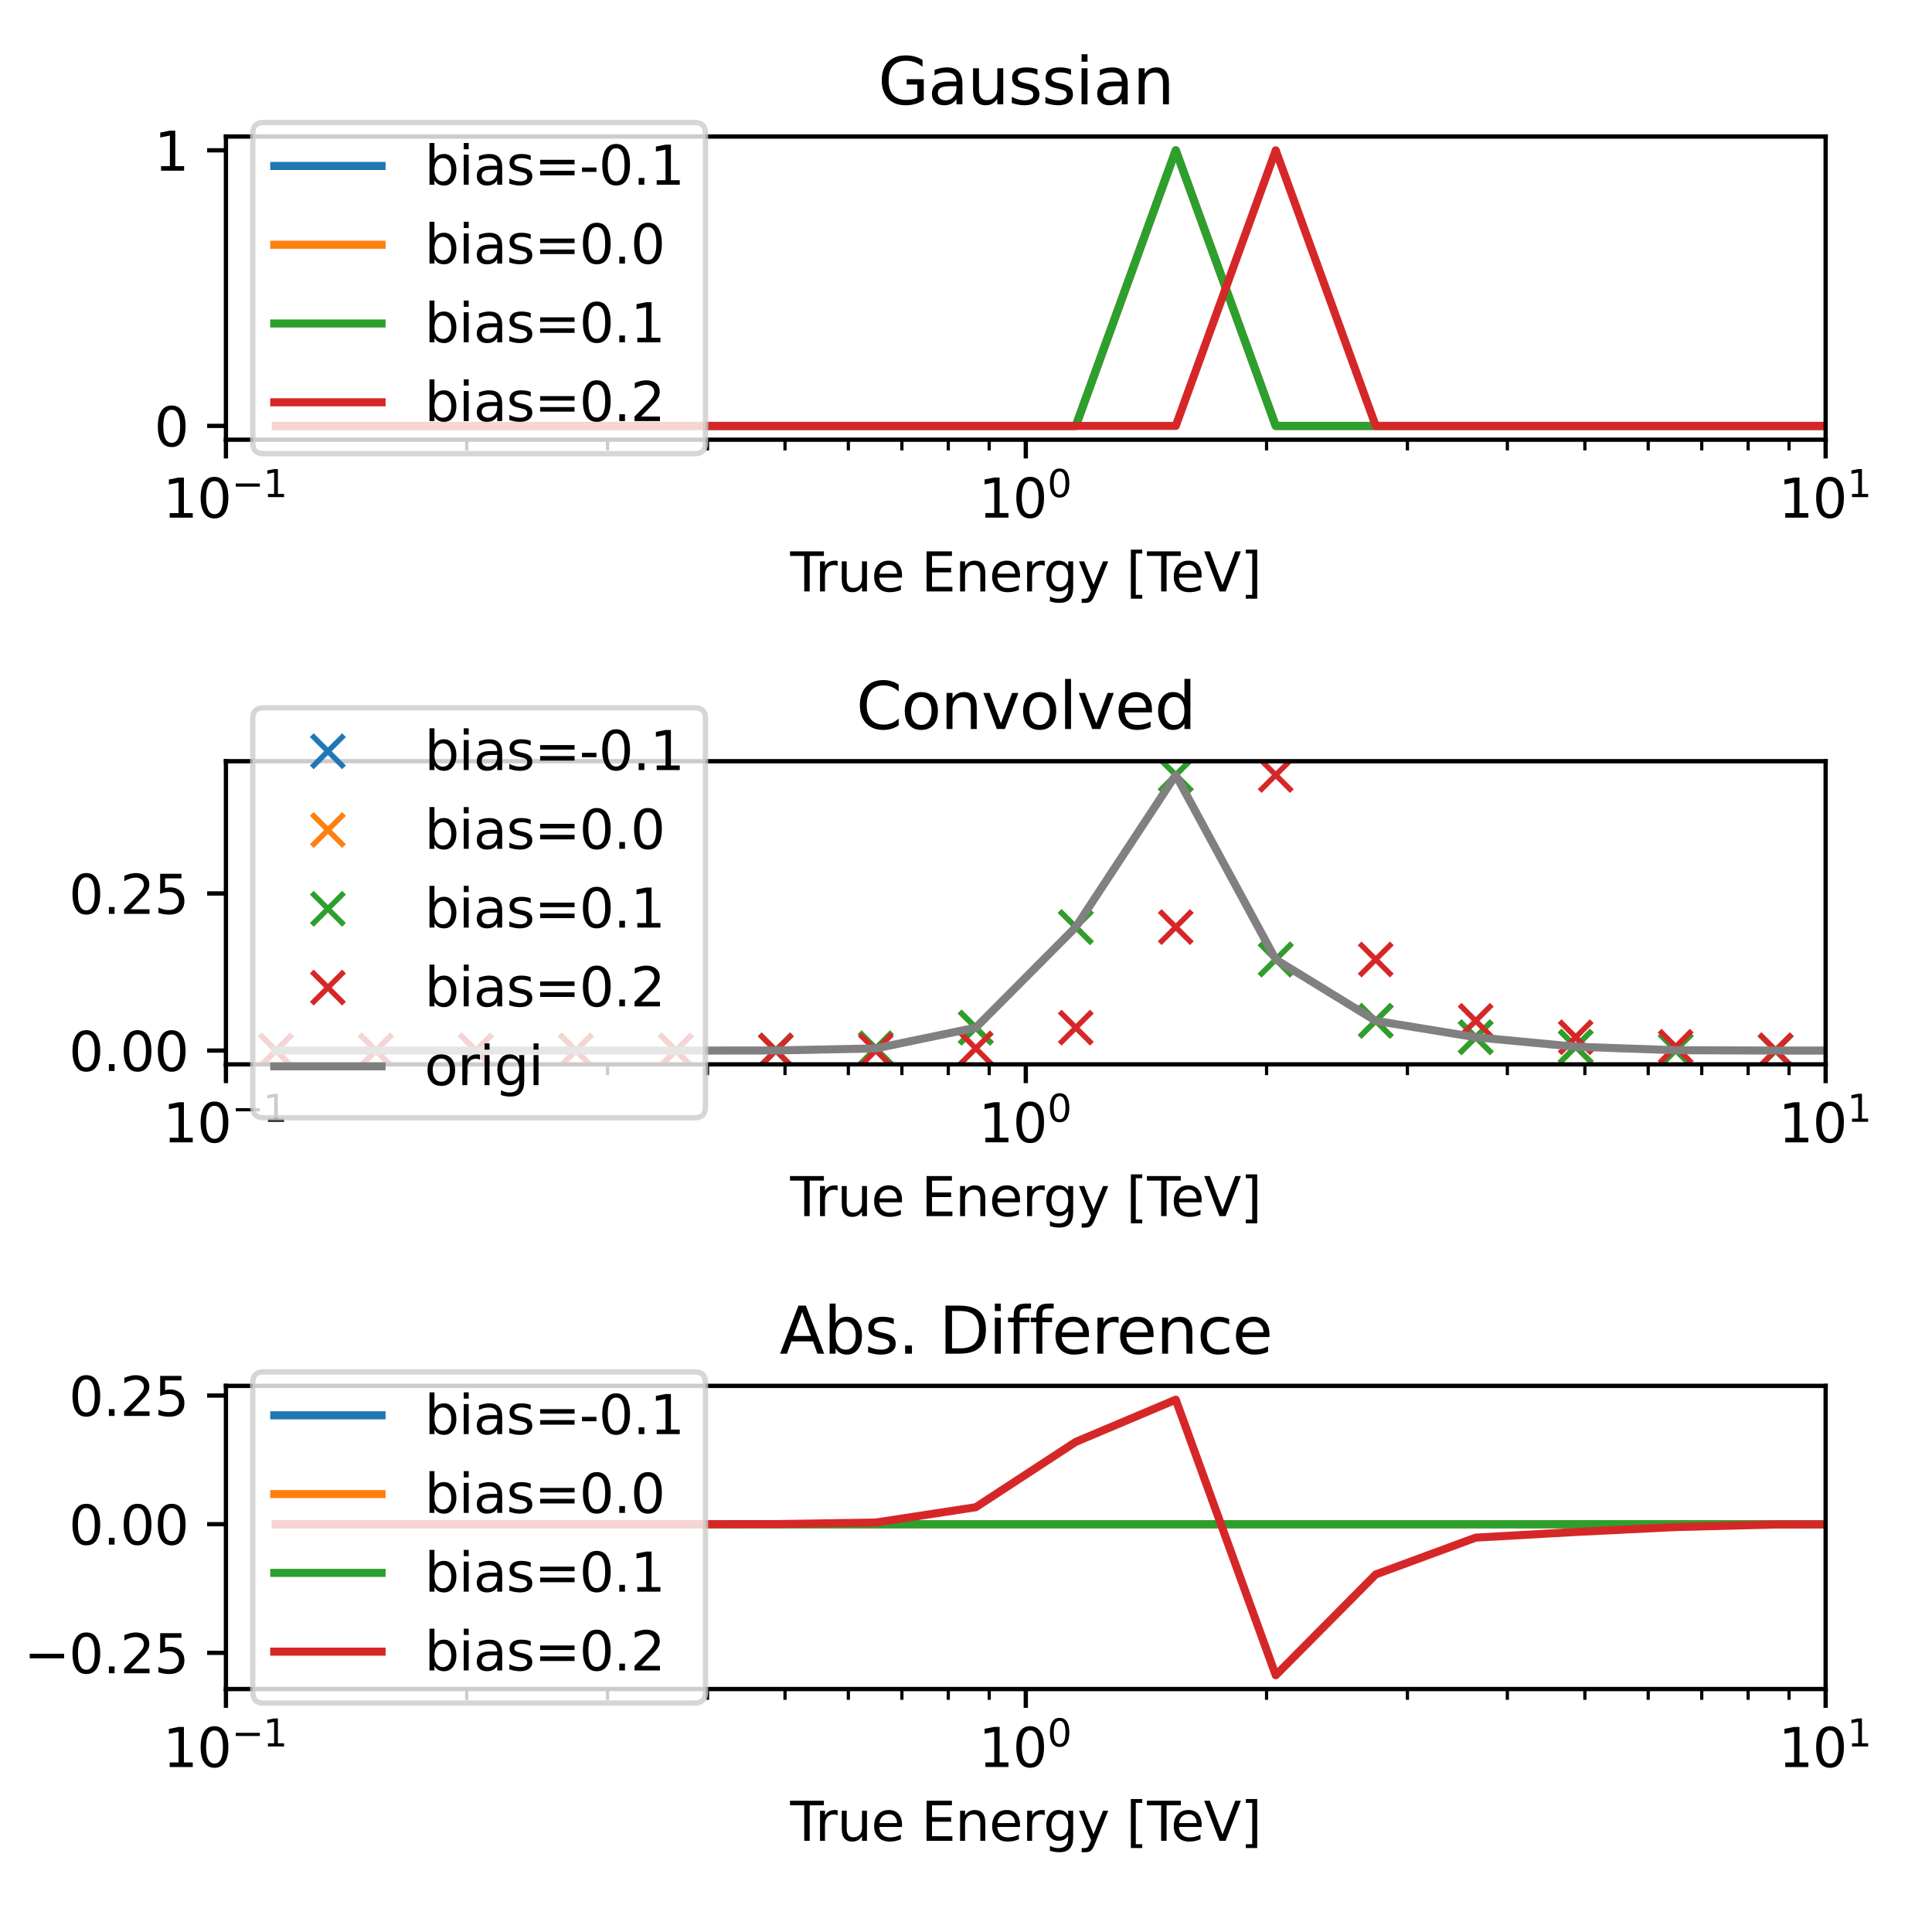 <?xml version="1.0" encoding="utf-8" standalone="no"?>
<!DOCTYPE svg PUBLIC "-//W3C//DTD SVG 1.1//EN"
  "http://www.w3.org/Graphics/SVG/1.1/DTD/svg11.dtd">
<svg xmlns:xlink="http://www.w3.org/1999/xlink" width="360pt" height="360pt" viewBox="0 0 360 360" xmlns="http://www.w3.org/2000/svg" version="1.1">
 <defs>
  <style type="text/css">*{stroke-linejoin: round; stroke-linecap: butt}</style>
 </defs>
 <g id="figure_1">
  <g id="patch_1">
   <path d="M 0 360 
L 360 360 
L 360 0 
L 0 0 
z
" style="fill: #ffffff"/>
  </g>
  <g id="axes_1">
   <g id="patch_2">
    <path d="M 42.1 81.928 
L 340.183 81.928 
L 340.183 25.44 
L 42.1 25.44 
z
" style="fill: #ffffff"/>
   </g>
   <g id="matplotlib.axis_1">
    <g id="xtick_1">
     <g id="line2d_1">
      <defs>
       <path id="m6b74e77efd" d="M 0 0 
L 0 3.5 
" style="stroke: #000000; stroke-width: 0.8"/>
      </defs>
      <g>
       <use xlink:href="#m6b74e77efd" x="42.1" y="81.928" style="stroke: #000000; stroke-width: 0.8"/>
      </g>
     </g>
     <g id="text_1">
      <!-- $\mathdefault{10^{-1}}$ -->
      <g transform="translate(30.35 96.526) scale(0.1 -0.1)">
       <defs>
        <path id="DejaVuSans-31" d="M 794 531 
L 1825 531 
L 1825 4091 
L 703 3866 
L 703 4441 
L 1819 4666 
L 2450 4666 
L 2450 531 
L 3481 531 
L 3481 0 
L 794 0 
L 794 531 
z
" transform="scale(0.016)"/>
        <path id="DejaVuSans-30" d="M 2034 4250 
Q 1547 4250 1301 3770 
Q 1056 3291 1056 2328 
Q 1056 1369 1301 889 
Q 1547 409 2034 409 
Q 2525 409 2770 889 
Q 3016 1369 3016 2328 
Q 3016 3291 2770 3770 
Q 2525 4250 2034 4250 
z
M 2034 4750 
Q 2819 4750 3233 4129 
Q 3647 3509 3647 2328 
Q 3647 1150 3233 529 
Q 2819 -91 2034 -91 
Q 1250 -91 836 529 
Q 422 1150 422 2328 
Q 422 3509 836 4129 
Q 1250 4750 2034 4750 
z
" transform="scale(0.016)"/>
        <path id="DejaVuSans-2212" d="M 678 2272 
L 4684 2272 
L 4684 1741 
L 678 1741 
L 678 2272 
z
" transform="scale(0.016)"/>
       </defs>
       <use xlink:href="#DejaVuSans-31" transform="translate(0 0.684)"/>
       <use xlink:href="#DejaVuSans-30" transform="translate(63.623 0.684)"/>
       <use xlink:href="#DejaVuSans-2212" transform="translate(128.203 38.966) scale(0.7)"/>
       <use xlink:href="#DejaVuSans-31" transform="translate(186.855 38.966) scale(0.7)"/>
      </g>
     </g>
    </g>
    <g id="xtick_2">
     <g id="line2d_2">
      <g>
       <use xlink:href="#m6b74e77efd" x="191.142" y="81.928" style="stroke: #000000; stroke-width: 0.8"/>
      </g>
     </g>
     <g id="text_2">
      <!-- $\mathdefault{10^{0}}$ -->
      <g transform="translate(182.342 96.526) scale(0.1 -0.1)">
       <use xlink:href="#DejaVuSans-31" transform="translate(0 0.766)"/>
       <use xlink:href="#DejaVuSans-30" transform="translate(63.623 0.766)"/>
       <use xlink:href="#DejaVuSans-30" transform="translate(128.203 39.047) scale(0.7)"/>
      </g>
     </g>
    </g>
    <g id="xtick_3">
     <g id="line2d_3">
      <g>
       <use xlink:href="#m6b74e77efd" x="340.183" y="81.928" style="stroke: #000000; stroke-width: 0.8"/>
      </g>
     </g>
     <g id="text_3">
      <!-- $\mathdefault{10^{1}}$ -->
      <g transform="translate(331.383 96.526) scale(0.1 -0.1)">
       <use xlink:href="#DejaVuSans-31" transform="translate(0 0.684)"/>
       <use xlink:href="#DejaVuSans-30" transform="translate(63.623 0.684)"/>
       <use xlink:href="#DejaVuSans-31" transform="translate(128.203 38.966) scale(0.7)"/>
      </g>
     </g>
    </g>
    <g id="xtick_4">
     <g id="line2d_4">
      <defs>
       <path id="me3fae38d7d" d="M 0 0 
L 0 2 
" style="stroke: #000000; stroke-width: 0.6"/>
      </defs>
      <g>
       <use xlink:href="#me3fae38d7d" x="86.966" y="81.928" style="stroke: #000000; stroke-width: 0.6"/>
      </g>
     </g>
    </g>
    <g id="xtick_5">
     <g id="line2d_5">
      <g>
       <use xlink:href="#me3fae38d7d" x="113.211" y="81.928" style="stroke: #000000; stroke-width: 0.6"/>
      </g>
     </g>
    </g>
    <g id="xtick_6">
     <g id="line2d_6">
      <g>
       <use xlink:href="#me3fae38d7d" x="131.832" y="81.928" style="stroke: #000000; stroke-width: 0.6"/>
      </g>
     </g>
    </g>
    <g id="xtick_7">
     <g id="line2d_7">
      <g>
       <use xlink:href="#me3fae38d7d" x="146.276" y="81.928" style="stroke: #000000; stroke-width: 0.6"/>
      </g>
     </g>
    </g>
    <g id="xtick_8">
     <g id="line2d_8">
      <g>
       <use xlink:href="#me3fae38d7d" x="158.077" y="81.928" style="stroke: #000000; stroke-width: 0.6"/>
      </g>
     </g>
    </g>
    <g id="xtick_9">
     <g id="line2d_9">
      <g>
       <use xlink:href="#me3fae38d7d" x="168.055" y="81.928" style="stroke: #000000; stroke-width: 0.6"/>
      </g>
     </g>
    </g>
    <g id="xtick_10">
     <g id="line2d_10">
      <g>
       <use xlink:href="#me3fae38d7d" x="176.698" y="81.928" style="stroke: #000000; stroke-width: 0.6"/>
      </g>
     </g>
    </g>
    <g id="xtick_11">
     <g id="line2d_11">
      <g>
       <use xlink:href="#me3fae38d7d" x="184.322" y="81.928" style="stroke: #000000; stroke-width: 0.6"/>
      </g>
     </g>
    </g>
    <g id="xtick_12">
     <g id="line2d_12">
      <g>
       <use xlink:href="#me3fae38d7d" x="236.007" y="81.928" style="stroke: #000000; stroke-width: 0.6"/>
      </g>
     </g>
    </g>
    <g id="xtick_13">
     <g id="line2d_13">
      <g>
       <use xlink:href="#me3fae38d7d" x="262.252" y="81.928" style="stroke: #000000; stroke-width: 0.6"/>
      </g>
     </g>
    </g>
    <g id="xtick_14">
     <g id="line2d_14">
      <g>
       <use xlink:href="#me3fae38d7d" x="280.873" y="81.928" style="stroke: #000000; stroke-width: 0.6"/>
      </g>
     </g>
    </g>
    <g id="xtick_15">
     <g id="line2d_15">
      <g>
       <use xlink:href="#me3fae38d7d" x="295.317" y="81.928" style="stroke: #000000; stroke-width: 0.6"/>
      </g>
     </g>
    </g>
    <g id="xtick_16">
     <g id="line2d_16">
      <g>
       <use xlink:href="#me3fae38d7d" x="307.118" y="81.928" style="stroke: #000000; stroke-width: 0.6"/>
      </g>
     </g>
    </g>
    <g id="xtick_17">
     <g id="line2d_17">
      <g>
       <use xlink:href="#me3fae38d7d" x="317.096" y="81.928" style="stroke: #000000; stroke-width: 0.6"/>
      </g>
     </g>
    </g>
    <g id="xtick_18">
     <g id="line2d_18">
      <g>
       <use xlink:href="#me3fae38d7d" x="325.739" y="81.928" style="stroke: #000000; stroke-width: 0.6"/>
      </g>
     </g>
    </g>
    <g id="xtick_19">
     <g id="line2d_19">
      <g>
       <use xlink:href="#me3fae38d7d" x="333.363" y="81.928" style="stroke: #000000; stroke-width: 0.6"/>
      </g>
     </g>
    </g>
    <g id="text_4">
     <!-- True Energy [TeV] -->
     <g transform="translate(147.238 110.205) scale(0.1 -0.1)">
      <defs>
       <path id="DejaVuSans-54" d="M -19 4666 
L 3928 4666 
L 3928 4134 
L 2272 4134 
L 2272 0 
L 1638 0 
L 1638 4134 
L -19 4134 
L -19 4666 
z
" transform="scale(0.016)"/>
       <path id="DejaVuSans-72" d="M 2631 2963 
Q 2534 3019 2420 3045 
Q 2306 3072 2169 3072 
Q 1681 3072 1420 2755 
Q 1159 2438 1159 1844 
L 1159 0 
L 581 0 
L 581 3500 
L 1159 3500 
L 1159 2956 
Q 1341 3275 1631 3429 
Q 1922 3584 2338 3584 
Q 2397 3584 2469 3576 
Q 2541 3569 2628 3553 
L 2631 2963 
z
" transform="scale(0.016)"/>
       <path id="DejaVuSans-75" d="M 544 1381 
L 544 3500 
L 1119 3500 
L 1119 1403 
Q 1119 906 1312 657 
Q 1506 409 1894 409 
Q 2359 409 2629 706 
Q 2900 1003 2900 1516 
L 2900 3500 
L 3475 3500 
L 3475 0 
L 2900 0 
L 2900 538 
Q 2691 219 2414 64 
Q 2138 -91 1772 -91 
Q 1169 -91 856 284 
Q 544 659 544 1381 
z
M 1991 3584 
L 1991 3584 
z
" transform="scale(0.016)"/>
       <path id="DejaVuSans-65" d="M 3597 1894 
L 3597 1613 
L 953 1613 
Q 991 1019 1311 708 
Q 1631 397 2203 397 
Q 2534 397 2845 478 
Q 3156 559 3463 722 
L 3463 178 
Q 3153 47 2828 -22 
Q 2503 -91 2169 -91 
Q 1331 -91 842 396 
Q 353 884 353 1716 
Q 353 2575 817 3079 
Q 1281 3584 2069 3584 
Q 2775 3584 3186 3129 
Q 3597 2675 3597 1894 
z
M 3022 2063 
Q 3016 2534 2758 2815 
Q 2500 3097 2075 3097 
Q 1594 3097 1305 2825 
Q 1016 2553 972 2059 
L 3022 2063 
z
" transform="scale(0.016)"/>
       <path id="DejaVuSans-20" transform="scale(0.016)"/>
       <path id="DejaVuSans-45" d="M 628 4666 
L 3578 4666 
L 3578 4134 
L 1259 4134 
L 1259 2753 
L 3481 2753 
L 3481 2222 
L 1259 2222 
L 1259 531 
L 3634 531 
L 3634 0 
L 628 0 
L 628 4666 
z
" transform="scale(0.016)"/>
       <path id="DejaVuSans-6e" d="M 3513 2113 
L 3513 0 
L 2938 0 
L 2938 2094 
Q 2938 2591 2744 2837 
Q 2550 3084 2163 3084 
Q 1697 3084 1428 2787 
Q 1159 2491 1159 1978 
L 1159 0 
L 581 0 
L 581 3500 
L 1159 3500 
L 1159 2956 
Q 1366 3272 1645 3428 
Q 1925 3584 2291 3584 
Q 2894 3584 3203 3211 
Q 3513 2838 3513 2113 
z
" transform="scale(0.016)"/>
       <path id="DejaVuSans-67" d="M 2906 1791 
Q 2906 2416 2648 2759 
Q 2391 3103 1925 3103 
Q 1463 3103 1205 2759 
Q 947 2416 947 1791 
Q 947 1169 1205 825 
Q 1463 481 1925 481 
Q 2391 481 2648 825 
Q 2906 1169 2906 1791 
z
M 3481 434 
Q 3481 -459 3084 -895 
Q 2688 -1331 1869 -1331 
Q 1566 -1331 1297 -1286 
Q 1028 -1241 775 -1147 
L 775 -588 
Q 1028 -725 1275 -790 
Q 1522 -856 1778 -856 
Q 2344 -856 2625 -561 
Q 2906 -266 2906 331 
L 2906 616 
Q 2728 306 2450 153 
Q 2172 0 1784 0 
Q 1141 0 747 490 
Q 353 981 353 1791 
Q 353 2603 747 3093 
Q 1141 3584 1784 3584 
Q 2172 3584 2450 3431 
Q 2728 3278 2906 2969 
L 2906 3500 
L 3481 3500 
L 3481 434 
z
" transform="scale(0.016)"/>
       <path id="DejaVuSans-79" d="M 2059 -325 
Q 1816 -950 1584 -1140 
Q 1353 -1331 966 -1331 
L 506 -1331 
L 506 -850 
L 844 -850 
Q 1081 -850 1212 -737 
Q 1344 -625 1503 -206 
L 1606 56 
L 191 3500 
L 800 3500 
L 1894 763 
L 2988 3500 
L 3597 3500 
L 2059 -325 
z
" transform="scale(0.016)"/>
       <path id="DejaVuSans-5b" d="M 550 4863 
L 1875 4863 
L 1875 4416 
L 1125 4416 
L 1125 -397 
L 1875 -397 
L 1875 -844 
L 550 -844 
L 550 4863 
z
" transform="scale(0.016)"/>
       <path id="DejaVuSans-56" d="M 1831 0 
L 50 4666 
L 709 4666 
L 2188 738 
L 3669 4666 
L 4325 4666 
L 2547 0 
L 1831 0 
z
" transform="scale(0.016)"/>
       <path id="DejaVuSans-5d" d="M 1947 4863 
L 1947 -844 
L 622 -844 
L 622 -397 
L 1369 -397 
L 1369 4416 
L 622 4416 
L 622 4863 
L 1947 4863 
z
" transform="scale(0.016)"/>
      </defs>
      <use xlink:href="#DejaVuSans-54"/>
      <use xlink:href="#DejaVuSans-72" x="46.334"/>
      <use xlink:href="#DejaVuSans-75" x="87.447"/>
      <use xlink:href="#DejaVuSans-65" x="150.826"/>
      <use xlink:href="#DejaVuSans-20" x="212.35"/>
      <use xlink:href="#DejaVuSans-45" x="244.137"/>
      <use xlink:href="#DejaVuSans-6e" x="307.32"/>
      <use xlink:href="#DejaVuSans-65" x="370.699"/>
      <use xlink:href="#DejaVuSans-72" x="432.223"/>
      <use xlink:href="#DejaVuSans-67" x="471.586"/>
      <use xlink:href="#DejaVuSans-79" x="535.062"/>
      <use xlink:href="#DejaVuSans-20" x="594.242"/>
      <use xlink:href="#DejaVuSans-5b" x="626.029"/>
      <use xlink:href="#DejaVuSans-54" x="665.043"/>
      <use xlink:href="#DejaVuSans-65" x="709.127"/>
      <use xlink:href="#DejaVuSans-56" x="770.65"/>
      <use xlink:href="#DejaVuSans-5d" x="839.059"/>
     </g>
    </g>
   </g>
   <g id="matplotlib.axis_2">
    <g id="ytick_1">
     <g id="line2d_20">
      <defs>
       <path id="mb07618d9b2" d="M 0 0 
L -3.5 0 
" style="stroke: #000000; stroke-width: 0.8"/>
      </defs>
      <g>
       <use xlink:href="#mb07618d9b2" x="42.1" y="79.36" style="stroke: #000000; stroke-width: 0.8"/>
      </g>
     </g>
     <g id="text_5">
      <!-- 0 -->
      <g transform="translate(28.738 83.16) scale(0.1 -0.1)">
       <use xlink:href="#DejaVuSans-30"/>
      </g>
     </g>
    </g>
    <g id="ytick_2">
     <g id="line2d_21">
      <g>
       <use xlink:href="#mb07618d9b2" x="42.1" y="28.008" style="stroke: #000000; stroke-width: 0.8"/>
      </g>
     </g>
     <g id="text_6">
      <!-- 1 -->
      <g transform="translate(28.738 31.807) scale(0.1 -0.1)">
       <use xlink:href="#DejaVuSans-31"/>
      </g>
     </g>
    </g>
   </g>
   <g id="line2d_22">
    <path d="M 51.415 79.36 
L 70.045 79.36 
L 88.675 79.36 
L 107.306 79.36 
L 125.936 79.36 
L 144.566 79.36 
L 163.196 79.36 
L 181.826 79.36 
L 200.457 79.36 
L 219.087 28.008 
L 237.717 79.36 
L 256.347 79.36 
L 274.977 79.36 
L 293.608 79.36 
L 312.238 79.36 
L 330.868 79.36 
L 349.498 79.36 
L 361 79.36 
" clip-path="url(#p817fec7ee2)" style="fill: none; stroke: #1f77b4; stroke-width: 1.5; stroke-linecap: square"/>
   </g>
   <g id="line2d_23">
    <path d="M 51.415 79.36 
L 70.045 79.36 
L 88.675 79.36 
L 107.306 79.36 
L 125.936 79.36 
L 144.566 79.36 
L 163.196 79.36 
L 181.826 79.36 
L 200.457 79.36 
L 219.087 28.008 
L 237.717 79.36 
L 256.347 79.36 
L 274.977 79.36 
L 293.608 79.36 
L 312.238 79.36 
L 330.868 79.36 
L 349.498 79.36 
L 361 79.36 
" clip-path="url(#p817fec7ee2)" style="fill: none; stroke: #ff7f0e; stroke-width: 1.5; stroke-linecap: square"/>
   </g>
   <g id="line2d_24">
    <path d="M 51.415 79.36 
L 70.045 79.36 
L 88.675 79.36 
L 107.306 79.36 
L 125.936 79.36 
L 144.566 79.36 
L 163.196 79.36 
L 181.826 79.36 
L 200.457 79.36 
L 219.087 28.008 
L 237.717 79.36 
L 256.347 79.36 
L 274.977 79.36 
L 293.608 79.36 
L 312.238 79.36 
L 330.868 79.36 
L 349.498 79.36 
L 361 79.36 
" clip-path="url(#p817fec7ee2)" style="fill: none; stroke: #2ca02c; stroke-width: 1.5; stroke-linecap: square"/>
   </g>
   <g id="line2d_25">
    <path d="M 51.415 79.36 
L 70.045 79.36 
L 88.675 79.36 
L 107.306 79.36 
L 125.936 79.36 
L 144.566 79.36 
L 163.196 79.36 
L 181.826 79.36 
L 200.457 79.36 
L 219.087 79.36 
L 237.717 28.008 
L 256.347 79.36 
L 274.977 79.36 
L 293.608 79.36 
L 312.238 79.36 
L 330.868 79.36 
L 349.498 79.36 
L 361 79.36 
" clip-path="url(#p817fec7ee2)" style="fill: none; stroke: #d62728; stroke-width: 1.5; stroke-linecap: square"/>
   </g>
   <g id="patch_3">
    <path d="M 42.1 81.928 
L 42.1 25.44 
" style="fill: none; stroke: #000000; stroke-width: 0.8; stroke-linejoin: miter; stroke-linecap: square"/>
   </g>
   <g id="patch_4">
    <path d="M 340.183 81.928 
L 340.183 25.44 
" style="fill: none; stroke: #000000; stroke-width: 0.8; stroke-linejoin: miter; stroke-linecap: square"/>
   </g>
   <g id="patch_5">
    <path d="M 42.1 81.928 
L 340.183 81.928 
" style="fill: none; stroke: #000000; stroke-width: 0.8; stroke-linejoin: miter; stroke-linecap: square"/>
   </g>
   <g id="patch_6">
    <path d="M 42.1 25.44 
L 340.183 25.44 
" style="fill: none; stroke: #000000; stroke-width: 0.8; stroke-linejoin: miter; stroke-linecap: square"/>
   </g>
   <g id="text_7">
    <!-- Gaussian -->
    <g transform="translate(163.616 19.44) scale(0.12 -0.12)">
     <defs>
      <path id="DejaVuSans-47" d="M 3809 666 
L 3809 1919 
L 2778 1919 
L 2778 2438 
L 4434 2438 
L 4434 434 
Q 4069 175 3628 42 
Q 3188 -91 2688 -91 
Q 1594 -91 976 548 
Q 359 1188 359 2328 
Q 359 3472 976 4111 
Q 1594 4750 2688 4750 
Q 3144 4750 3555 4637 
Q 3966 4525 4313 4306 
L 4313 3634 
Q 3963 3931 3569 4081 
Q 3175 4231 2741 4231 
Q 1884 4231 1454 3753 
Q 1025 3275 1025 2328 
Q 1025 1384 1454 906 
Q 1884 428 2741 428 
Q 3075 428 3337 486 
Q 3600 544 3809 666 
z
" transform="scale(0.016)"/>
      <path id="DejaVuSans-61" d="M 2194 1759 
Q 1497 1759 1228 1600 
Q 959 1441 959 1056 
Q 959 750 1161 570 
Q 1363 391 1709 391 
Q 2188 391 2477 730 
Q 2766 1069 2766 1631 
L 2766 1759 
L 2194 1759 
z
M 3341 1997 
L 3341 0 
L 2766 0 
L 2766 531 
Q 2569 213 2275 61 
Q 1981 -91 1556 -91 
Q 1019 -91 701 211 
Q 384 513 384 1019 
Q 384 1609 779 1909 
Q 1175 2209 1959 2209 
L 2766 2209 
L 2766 2266 
Q 2766 2663 2505 2880 
Q 2244 3097 1772 3097 
Q 1472 3097 1187 3025 
Q 903 2953 641 2809 
L 641 3341 
Q 956 3463 1253 3523 
Q 1550 3584 1831 3584 
Q 2591 3584 2966 3190 
Q 3341 2797 3341 1997 
z
" transform="scale(0.016)"/>
      <path id="DejaVuSans-73" d="M 2834 3397 
L 2834 2853 
Q 2591 2978 2328 3040 
Q 2066 3103 1784 3103 
Q 1356 3103 1142 2972 
Q 928 2841 928 2578 
Q 928 2378 1081 2264 
Q 1234 2150 1697 2047 
L 1894 2003 
Q 2506 1872 2764 1633 
Q 3022 1394 3022 966 
Q 3022 478 2636 193 
Q 2250 -91 1575 -91 
Q 1294 -91 989 -36 
Q 684 19 347 128 
L 347 722 
Q 666 556 975 473 
Q 1284 391 1588 391 
Q 1994 391 2212 530 
Q 2431 669 2431 922 
Q 2431 1156 2273 1281 
Q 2116 1406 1581 1522 
L 1381 1569 
Q 847 1681 609 1914 
Q 372 2147 372 2553 
Q 372 3047 722 3315 
Q 1072 3584 1716 3584 
Q 2034 3584 2315 3537 
Q 2597 3491 2834 3397 
z
" transform="scale(0.016)"/>
      <path id="DejaVuSans-69" d="M 603 3500 
L 1178 3500 
L 1178 0 
L 603 0 
L 603 3500 
z
M 603 4863 
L 1178 4863 
L 1178 4134 
L 603 4134 
L 603 4863 
z
" transform="scale(0.016)"/>
     </defs>
     <use xlink:href="#DejaVuSans-47"/>
     <use xlink:href="#DejaVuSans-61" x="77.49"/>
     <use xlink:href="#DejaVuSans-75" x="138.77"/>
     <use xlink:href="#DejaVuSans-73" x="202.148"/>
     <use xlink:href="#DejaVuSans-73" x="254.248"/>
     <use xlink:href="#DejaVuSans-69" x="306.348"/>
     <use xlink:href="#DejaVuSans-61" x="334.131"/>
     <use xlink:href="#DejaVuSans-6e" x="395.41"/>
    </g>
   </g>
   <g id="legend_1">
    <g id="patch_7">
     <path d="M 49.1 84.54 
L 129.455 84.54 
Q 131.455 84.54 131.455 82.54 
L 131.455 24.828 
Q 131.455 22.828 129.455 22.828 
L 49.1 22.828 
Q 47.1 22.828 47.1 24.828 
L 47.1 82.54 
Q 47.1 84.54 49.1 84.54 
z
" style="fill: #ffffff; opacity: 0.8; stroke: #cccccc; stroke-linejoin: miter"/>
    </g>
    <g id="line2d_26">
     <path d="M 51.1 30.926 
L 61.1 30.926 
L 71.1 30.926 
" style="fill: none; stroke: #1f77b4; stroke-width: 1.5; stroke-linecap: square"/>
    </g>
    <g id="text_8">
     <!-- bias=-0.1 -->
     <g transform="translate(79.1 34.426) scale(0.1 -0.1)">
      <defs>
       <path id="DejaVuSans-62" d="M 3116 1747 
Q 3116 2381 2855 2742 
Q 2594 3103 2138 3103 
Q 1681 3103 1420 2742 
Q 1159 2381 1159 1747 
Q 1159 1113 1420 752 
Q 1681 391 2138 391 
Q 2594 391 2855 752 
Q 3116 1113 3116 1747 
z
M 1159 2969 
Q 1341 3281 1617 3432 
Q 1894 3584 2278 3584 
Q 2916 3584 3314 3078 
Q 3713 2572 3713 1747 
Q 3713 922 3314 415 
Q 2916 -91 2278 -91 
Q 1894 -91 1617 61 
Q 1341 213 1159 525 
L 1159 0 
L 581 0 
L 581 4863 
L 1159 4863 
L 1159 2969 
z
" transform="scale(0.016)"/>
       <path id="DejaVuSans-3d" d="M 678 2906 
L 4684 2906 
L 4684 2381 
L 678 2381 
L 678 2906 
z
M 678 1631 
L 4684 1631 
L 4684 1100 
L 678 1100 
L 678 1631 
z
" transform="scale(0.016)"/>
       <path id="DejaVuSans-2d" d="M 313 2009 
L 1997 2009 
L 1997 1497 
L 313 1497 
L 313 2009 
z
" transform="scale(0.016)"/>
       <path id="DejaVuSans-2e" d="M 684 794 
L 1344 794 
L 1344 0 
L 684 0 
L 684 794 
z
" transform="scale(0.016)"/>
      </defs>
      <use xlink:href="#DejaVuSans-62"/>
      <use xlink:href="#DejaVuSans-69" x="63.477"/>
      <use xlink:href="#DejaVuSans-61" x="91.26"/>
      <use xlink:href="#DejaVuSans-73" x="152.539"/>
      <use xlink:href="#DejaVuSans-3d" x="204.639"/>
      <use xlink:href="#DejaVuSans-2d" x="288.428"/>
      <use xlink:href="#DejaVuSans-30" x="324.512"/>
      <use xlink:href="#DejaVuSans-2e" x="388.135"/>
      <use xlink:href="#DejaVuSans-31" x="419.922"/>
     </g>
    </g>
    <g id="line2d_27">
     <path d="M 51.1 45.604 
L 61.1 45.604 
L 71.1 45.604 
" style="fill: none; stroke: #ff7f0e; stroke-width: 1.5; stroke-linecap: square"/>
    </g>
    <g id="text_9">
     <!-- bias=0.0 -->
     <g transform="translate(79.1 49.104) scale(0.1 -0.1)">
      <use xlink:href="#DejaVuSans-62"/>
      <use xlink:href="#DejaVuSans-69" x="63.477"/>
      <use xlink:href="#DejaVuSans-61" x="91.26"/>
      <use xlink:href="#DejaVuSans-73" x="152.539"/>
      <use xlink:href="#DejaVuSans-3d" x="204.639"/>
      <use xlink:href="#DejaVuSans-30" x="288.428"/>
      <use xlink:href="#DejaVuSans-2e" x="352.051"/>
      <use xlink:href="#DejaVuSans-30" x="383.838"/>
     </g>
    </g>
    <g id="line2d_28">
     <path d="M 51.1 60.282 
L 61.1 60.282 
L 71.1 60.282 
" style="fill: none; stroke: #2ca02c; stroke-width: 1.5; stroke-linecap: square"/>
    </g>
    <g id="text_10">
     <!-- bias=0.1 -->
     <g transform="translate(79.1 63.782) scale(0.1 -0.1)">
      <use xlink:href="#DejaVuSans-62"/>
      <use xlink:href="#DejaVuSans-69" x="63.477"/>
      <use xlink:href="#DejaVuSans-61" x="91.26"/>
      <use xlink:href="#DejaVuSans-73" x="152.539"/>
      <use xlink:href="#DejaVuSans-3d" x="204.639"/>
      <use xlink:href="#DejaVuSans-30" x="288.428"/>
      <use xlink:href="#DejaVuSans-2e" x="352.051"/>
      <use xlink:href="#DejaVuSans-31" x="383.838"/>
     </g>
    </g>
    <g id="line2d_29">
     <path d="M 51.1 74.961 
L 61.1 74.961 
L 71.1 74.961 
" style="fill: none; stroke: #d62728; stroke-width: 1.5; stroke-linecap: square"/>
    </g>
    <g id="text_11">
     <!-- bias=0.2 -->
     <g transform="translate(79.1 78.461) scale(0.1 -0.1)">
      <defs>
       <path id="DejaVuSans-32" d="M 1228 531 
L 3431 531 
L 3431 0 
L 469 0 
L 469 531 
Q 828 903 1448 1529 
Q 2069 2156 2228 2338 
Q 2531 2678 2651 2914 
Q 2772 3150 2772 3378 
Q 2772 3750 2511 3984 
Q 2250 4219 1831 4219 
Q 1534 4219 1204 4116 
Q 875 4013 500 3803 
L 500 4441 
Q 881 4594 1212 4672 
Q 1544 4750 1819 4750 
Q 2544 4750 2975 4387 
Q 3406 4025 3406 3419 
Q 3406 3131 3298 2873 
Q 3191 2616 2906 2266 
Q 2828 2175 2409 1742 
Q 1991 1309 1228 531 
z
" transform="scale(0.016)"/>
      </defs>
      <use xlink:href="#DejaVuSans-62"/>
      <use xlink:href="#DejaVuSans-69" x="63.477"/>
      <use xlink:href="#DejaVuSans-61" x="91.26"/>
      <use xlink:href="#DejaVuSans-73" x="152.539"/>
      <use xlink:href="#DejaVuSans-3d" x="204.639"/>
      <use xlink:href="#DejaVuSans-30" x="288.428"/>
      <use xlink:href="#DejaVuSans-2e" x="352.051"/>
      <use xlink:href="#DejaVuSans-32" x="383.838"/>
     </g>
    </g>
   </g>
  </g>
  <g id="axes_2">
   <g id="patch_8">
    <path d="M 42.1 198.328 
L 340.183 198.328 
L 340.183 141.84 
L 42.1 141.84 
z
" style="fill: #ffffff"/>
   </g>
   <g id="matplotlib.axis_3">
    <g id="xtick_20">
     <g id="line2d_30">
      <g>
       <use xlink:href="#m6b74e77efd" x="42.1" y="198.328" style="stroke: #000000; stroke-width: 0.8"/>
      </g>
     </g>
     <g id="text_12">
      <!-- $\mathdefault{10^{-1}}$ -->
      <g transform="translate(30.35 212.926) scale(0.1 -0.1)">
       <use xlink:href="#DejaVuSans-31" transform="translate(0 0.684)"/>
       <use xlink:href="#DejaVuSans-30" transform="translate(63.623 0.684)"/>
       <use xlink:href="#DejaVuSans-2212" transform="translate(128.203 38.966) scale(0.7)"/>
       <use xlink:href="#DejaVuSans-31" transform="translate(186.855 38.966) scale(0.7)"/>
      </g>
     </g>
    </g>
    <g id="xtick_21">
     <g id="line2d_31">
      <g>
       <use xlink:href="#m6b74e77efd" x="191.142" y="198.328" style="stroke: #000000; stroke-width: 0.8"/>
      </g>
     </g>
     <g id="text_13">
      <!-- $\mathdefault{10^{0}}$ -->
      <g transform="translate(182.342 212.926) scale(0.1 -0.1)">
       <use xlink:href="#DejaVuSans-31" transform="translate(0 0.766)"/>
       <use xlink:href="#DejaVuSans-30" transform="translate(63.623 0.766)"/>
       <use xlink:href="#DejaVuSans-30" transform="translate(128.203 39.047) scale(0.7)"/>
      </g>
     </g>
    </g>
    <g id="xtick_22">
     <g id="line2d_32">
      <g>
       <use xlink:href="#m6b74e77efd" x="340.183" y="198.328" style="stroke: #000000; stroke-width: 0.8"/>
      </g>
     </g>
     <g id="text_14">
      <!-- $\mathdefault{10^{1}}$ -->
      <g transform="translate(331.383 212.926) scale(0.1 -0.1)">
       <use xlink:href="#DejaVuSans-31" transform="translate(0 0.684)"/>
       <use xlink:href="#DejaVuSans-30" transform="translate(63.623 0.684)"/>
       <use xlink:href="#DejaVuSans-31" transform="translate(128.203 38.966) scale(0.7)"/>
      </g>
     </g>
    </g>
    <g id="xtick_23">
     <g id="line2d_33">
      <g>
       <use xlink:href="#me3fae38d7d" x="86.966" y="198.328" style="stroke: #000000; stroke-width: 0.6"/>
      </g>
     </g>
    </g>
    <g id="xtick_24">
     <g id="line2d_34">
      <g>
       <use xlink:href="#me3fae38d7d" x="113.211" y="198.328" style="stroke: #000000; stroke-width: 0.6"/>
      </g>
     </g>
    </g>
    <g id="xtick_25">
     <g id="line2d_35">
      <g>
       <use xlink:href="#me3fae38d7d" x="131.832" y="198.328" style="stroke: #000000; stroke-width: 0.6"/>
      </g>
     </g>
    </g>
    <g id="xtick_26">
     <g id="line2d_36">
      <g>
       <use xlink:href="#me3fae38d7d" x="146.276" y="198.328" style="stroke: #000000; stroke-width: 0.6"/>
      </g>
     </g>
    </g>
    <g id="xtick_27">
     <g id="line2d_37">
      <g>
       <use xlink:href="#me3fae38d7d" x="158.077" y="198.328" style="stroke: #000000; stroke-width: 0.6"/>
      </g>
     </g>
    </g>
    <g id="xtick_28">
     <g id="line2d_38">
      <g>
       <use xlink:href="#me3fae38d7d" x="168.055" y="198.328" style="stroke: #000000; stroke-width: 0.6"/>
      </g>
     </g>
    </g>
    <g id="xtick_29">
     <g id="line2d_39">
      <g>
       <use xlink:href="#me3fae38d7d" x="176.698" y="198.328" style="stroke: #000000; stroke-width: 0.6"/>
      </g>
     </g>
    </g>
    <g id="xtick_30">
     <g id="line2d_40">
      <g>
       <use xlink:href="#me3fae38d7d" x="184.322" y="198.328" style="stroke: #000000; stroke-width: 0.6"/>
      </g>
     </g>
    </g>
    <g id="xtick_31">
     <g id="line2d_41">
      <g>
       <use xlink:href="#me3fae38d7d" x="236.007" y="198.328" style="stroke: #000000; stroke-width: 0.6"/>
      </g>
     </g>
    </g>
    <g id="xtick_32">
     <g id="line2d_42">
      <g>
       <use xlink:href="#me3fae38d7d" x="262.252" y="198.328" style="stroke: #000000; stroke-width: 0.6"/>
      </g>
     </g>
    </g>
    <g id="xtick_33">
     <g id="line2d_43">
      <g>
       <use xlink:href="#me3fae38d7d" x="280.873" y="198.328" style="stroke: #000000; stroke-width: 0.6"/>
      </g>
     </g>
    </g>
    <g id="xtick_34">
     <g id="line2d_44">
      <g>
       <use xlink:href="#me3fae38d7d" x="295.317" y="198.328" style="stroke: #000000; stroke-width: 0.6"/>
      </g>
     </g>
    </g>
    <g id="xtick_35">
     <g id="line2d_45">
      <g>
       <use xlink:href="#me3fae38d7d" x="307.118" y="198.328" style="stroke: #000000; stroke-width: 0.6"/>
      </g>
     </g>
    </g>
    <g id="xtick_36">
     <g id="line2d_46">
      <g>
       <use xlink:href="#me3fae38d7d" x="317.096" y="198.328" style="stroke: #000000; stroke-width: 0.6"/>
      </g>
     </g>
    </g>
    <g id="xtick_37">
     <g id="line2d_47">
      <g>
       <use xlink:href="#me3fae38d7d" x="325.739" y="198.328" style="stroke: #000000; stroke-width: 0.6"/>
      </g>
     </g>
    </g>
    <g id="xtick_38">
     <g id="line2d_48">
      <g>
       <use xlink:href="#me3fae38d7d" x="333.363" y="198.328" style="stroke: #000000; stroke-width: 0.6"/>
      </g>
     </g>
    </g>
    <g id="text_15">
     <!-- True Energy [TeV] -->
     <g transform="translate(147.238 226.605) scale(0.1 -0.1)">
      <use xlink:href="#DejaVuSans-54"/>
      <use xlink:href="#DejaVuSans-72" x="46.334"/>
      <use xlink:href="#DejaVuSans-75" x="87.447"/>
      <use xlink:href="#DejaVuSans-65" x="150.826"/>
      <use xlink:href="#DejaVuSans-20" x="212.35"/>
      <use xlink:href="#DejaVuSans-45" x="244.137"/>
      <use xlink:href="#DejaVuSans-6e" x="307.32"/>
      <use xlink:href="#DejaVuSans-65" x="370.699"/>
      <use xlink:href="#DejaVuSans-72" x="432.223"/>
      <use xlink:href="#DejaVuSans-67" x="471.586"/>
      <use xlink:href="#DejaVuSans-79" x="535.062"/>
      <use xlink:href="#DejaVuSans-20" x="594.242"/>
      <use xlink:href="#DejaVuSans-5b" x="626.029"/>
      <use xlink:href="#DejaVuSans-54" x="665.043"/>
      <use xlink:href="#DejaVuSans-65" x="709.127"/>
      <use xlink:href="#DejaVuSans-56" x="770.65"/>
      <use xlink:href="#DejaVuSans-5d" x="839.059"/>
     </g>
    </g>
   </g>
   <g id="matplotlib.axis_4">
    <g id="ytick_3">
     <g id="line2d_49">
      <g>
       <use xlink:href="#mb07618d9b2" x="42.1" y="195.76" style="stroke: #000000; stroke-width: 0.8"/>
      </g>
     </g>
     <g id="text_16">
      <!-- 0.00 -->
      <g transform="translate(12.834 199.56) scale(0.1 -0.1)">
       <use xlink:href="#DejaVuSans-30"/>
       <use xlink:href="#DejaVuSans-2e" x="63.623"/>
       <use xlink:href="#DejaVuSans-30" x="95.41"/>
       <use xlink:href="#DejaVuSans-30" x="159.033"/>
      </g>
     </g>
    </g>
    <g id="ytick_4">
     <g id="line2d_50">
      <g>
       <use xlink:href="#mb07618d9b2" x="42.1" y="166.482" style="stroke: #000000; stroke-width: 0.8"/>
      </g>
     </g>
     <g id="text_17">
      <!-- 0.25 -->
      <g transform="translate(12.834 170.281) scale(0.1 -0.1)">
       <defs>
        <path id="DejaVuSans-35" d="M 691 4666 
L 3169 4666 
L 3169 4134 
L 1269 4134 
L 1269 2991 
Q 1406 3038 1543 3061 
Q 1681 3084 1819 3084 
Q 2600 3084 3056 2656 
Q 3513 2228 3513 1497 
Q 3513 744 3044 326 
Q 2575 -91 1722 -91 
Q 1428 -91 1123 -41 
Q 819 9 494 109 
L 494 744 
Q 775 591 1075 516 
Q 1375 441 1709 441 
Q 2250 441 2565 725 
Q 2881 1009 2881 1497 
Q 2881 1984 2565 2268 
Q 2250 2553 1709 2553 
Q 1456 2553 1204 2497 
Q 953 2441 691 2322 
L 691 4666 
z
" transform="scale(0.016)"/>
       </defs>
       <use xlink:href="#DejaVuSans-30"/>
       <use xlink:href="#DejaVuSans-2e" x="63.623"/>
       <use xlink:href="#DejaVuSans-32" x="95.41"/>
       <use xlink:href="#DejaVuSans-35" x="159.033"/>
      </g>
     </g>
    </g>
   </g>
   <g id="line2d_51">
    <defs>
     <path id="m42fb18847e" d="M -3 3 
L 3 -3 
M -3 -3 
L 3 3 
" style="stroke: #1f77b4"/>
    </defs>
    <g clip-path="url(#pf7db1e373b)">
     <use xlink:href="#m42fb18847e" x="51.415" y="195.76" style="fill: #1f77b4; stroke: #1f77b4"/>
     <use xlink:href="#m42fb18847e" x="70.045" y="195.76" style="fill: #1f77b4; stroke: #1f77b4"/>
     <use xlink:href="#m42fb18847e" x="88.675" y="195.76" style="fill: #1f77b4; stroke: #1f77b4"/>
     <use xlink:href="#m42fb18847e" x="107.306" y="195.76" style="fill: #1f77b4; stroke: #1f77b4"/>
     <use xlink:href="#m42fb18847e" x="125.936" y="195.76" style="fill: #1f77b4; stroke: #1f77b4"/>
     <use xlink:href="#m42fb18847e" x="144.566" y="195.737" style="fill: #1f77b4; stroke: #1f77b4"/>
     <use xlink:href="#m42fb18847e" x="163.196" y="195.355" style="fill: #1f77b4; stroke: #1f77b4"/>
     <use xlink:href="#m42fb18847e" x="181.826" y="191.487" style="fill: #1f77b4; stroke: #1f77b4"/>
     <use xlink:href="#m42fb18847e" x="200.457" y="172.751" style="fill: #1f77b4; stroke: #1f77b4"/>
     <use xlink:href="#m42fb18847e" x="219.087" y="144.408" style="fill: #1f77b4; stroke: #1f77b4"/>
     <use xlink:href="#m42fb18847e" x="237.717" y="178.787" style="fill: #1f77b4; stroke: #1f77b4"/>
     <use xlink:href="#m42fb18847e" x="256.347" y="190.218" style="fill: #1f77b4; stroke: #1f77b4"/>
     <use xlink:href="#m42fb18847e" x="274.977" y="193.272" style="fill: #1f77b4; stroke: #1f77b4"/>
     <use xlink:href="#m42fb18847e" x="293.608" y="195.043" style="fill: #1f77b4; stroke: #1f77b4"/>
     <use xlink:href="#m42fb18847e" x="312.238" y="195.691" style="fill: #1f77b4; stroke: #1f77b4"/>
     <use xlink:href="#m42fb18847e" x="330.868" y="195.759" style="fill: #1f77b4; stroke: #1f77b4"/>
     <use xlink:href="#m42fb18847e" x="349.498" y="195.76" style="fill: #1f77b4; stroke: #1f77b4"/>
     <use xlink:href="#m42fb18847e" x="368.128" y="195.76" style="fill: #1f77b4; stroke: #1f77b4"/>
     <use xlink:href="#m42fb18847e" x="386.758" y="195.76" style="fill: #1f77b4; stroke: #1f77b4"/>
     <use xlink:href="#m42fb18847e" x="405.389" y="195.76" style="fill: #1f77b4; stroke: #1f77b4"/>
     <use xlink:href="#m42fb18847e" x="424.019" y="195.76" style="fill: #1f77b4; stroke: #1f77b4"/>
     <use xlink:href="#m42fb18847e" x="442.649" y="195.76" style="fill: #1f77b4; stroke: #1f77b4"/>
     <use xlink:href="#m42fb18847e" x="461.279" y="195.76" style="fill: #1f77b4; stroke: #1f77b4"/>
     <use xlink:href="#m42fb18847e" x="479.909" y="195.76" style="fill: #1f77b4; stroke: #1f77b4"/>
    </g>
   </g>
   <g id="line2d_52">
    <defs>
     <path id="m3ef3849688" d="M -3 3 
L 3 -3 
M -3 -3 
L 3 3 
" style="stroke: #ff7f0e"/>
    </defs>
    <g clip-path="url(#pf7db1e373b)">
     <use xlink:href="#m3ef3849688" x="51.415" y="195.76" style="fill: #ff7f0e; stroke: #ff7f0e"/>
     <use xlink:href="#m3ef3849688" x="70.045" y="195.76" style="fill: #ff7f0e; stroke: #ff7f0e"/>
     <use xlink:href="#m3ef3849688" x="88.675" y="195.76" style="fill: #ff7f0e; stroke: #ff7f0e"/>
     <use xlink:href="#m3ef3849688" x="107.306" y="195.76" style="fill: #ff7f0e; stroke: #ff7f0e"/>
     <use xlink:href="#m3ef3849688" x="125.936" y="195.76" style="fill: #ff7f0e; stroke: #ff7f0e"/>
     <use xlink:href="#m3ef3849688" x="144.566" y="195.737" style="fill: #ff7f0e; stroke: #ff7f0e"/>
     <use xlink:href="#m3ef3849688" x="163.196" y="195.355" style="fill: #ff7f0e; stroke: #ff7f0e"/>
     <use xlink:href="#m3ef3849688" x="181.826" y="191.487" style="fill: #ff7f0e; stroke: #ff7f0e"/>
     <use xlink:href="#m3ef3849688" x="200.457" y="172.751" style="fill: #ff7f0e; stroke: #ff7f0e"/>
     <use xlink:href="#m3ef3849688" x="219.087" y="144.408" style="fill: #ff7f0e; stroke: #ff7f0e"/>
     <use xlink:href="#m3ef3849688" x="237.717" y="178.787" style="fill: #ff7f0e; stroke: #ff7f0e"/>
     <use xlink:href="#m3ef3849688" x="256.347" y="190.218" style="fill: #ff7f0e; stroke: #ff7f0e"/>
     <use xlink:href="#m3ef3849688" x="274.977" y="193.272" style="fill: #ff7f0e; stroke: #ff7f0e"/>
     <use xlink:href="#m3ef3849688" x="293.608" y="195.043" style="fill: #ff7f0e; stroke: #ff7f0e"/>
     <use xlink:href="#m3ef3849688" x="312.238" y="195.691" style="fill: #ff7f0e; stroke: #ff7f0e"/>
     <use xlink:href="#m3ef3849688" x="330.868" y="195.759" style="fill: #ff7f0e; stroke: #ff7f0e"/>
     <use xlink:href="#m3ef3849688" x="349.498" y="195.76" style="fill: #ff7f0e; stroke: #ff7f0e"/>
     <use xlink:href="#m3ef3849688" x="368.128" y="195.76" style="fill: #ff7f0e; stroke: #ff7f0e"/>
     <use xlink:href="#m3ef3849688" x="386.758" y="195.76" style="fill: #ff7f0e; stroke: #ff7f0e"/>
     <use xlink:href="#m3ef3849688" x="405.389" y="195.76" style="fill: #ff7f0e; stroke: #ff7f0e"/>
     <use xlink:href="#m3ef3849688" x="424.019" y="195.76" style="fill: #ff7f0e; stroke: #ff7f0e"/>
     <use xlink:href="#m3ef3849688" x="442.649" y="195.76" style="fill: #ff7f0e; stroke: #ff7f0e"/>
     <use xlink:href="#m3ef3849688" x="461.279" y="195.76" style="fill: #ff7f0e; stroke: #ff7f0e"/>
     <use xlink:href="#m3ef3849688" x="479.909" y="195.76" style="fill: #ff7f0e; stroke: #ff7f0e"/>
    </g>
   </g>
   <g id="line2d_53">
    <defs>
     <path id="me5da74d37c" d="M -3 3 
L 3 -3 
M -3 -3 
L 3 3 
" style="stroke: #2ca02c"/>
    </defs>
    <g clip-path="url(#pf7db1e373b)">
     <use xlink:href="#me5da74d37c" x="51.415" y="195.76" style="fill: #2ca02c; stroke: #2ca02c"/>
     <use xlink:href="#me5da74d37c" x="70.045" y="195.76" style="fill: #2ca02c; stroke: #2ca02c"/>
     <use xlink:href="#me5da74d37c" x="88.675" y="195.76" style="fill: #2ca02c; stroke: #2ca02c"/>
     <use xlink:href="#me5da74d37c" x="107.306" y="195.76" style="fill: #2ca02c; stroke: #2ca02c"/>
     <use xlink:href="#me5da74d37c" x="125.936" y="195.76" style="fill: #2ca02c; stroke: #2ca02c"/>
     <use xlink:href="#me5da74d37c" x="144.566" y="195.737" style="fill: #2ca02c; stroke: #2ca02c"/>
     <use xlink:href="#me5da74d37c" x="163.196" y="195.355" style="fill: #2ca02c; stroke: #2ca02c"/>
     <use xlink:href="#me5da74d37c" x="181.826" y="191.487" style="fill: #2ca02c; stroke: #2ca02c"/>
     <use xlink:href="#me5da74d37c" x="200.457" y="172.751" style="fill: #2ca02c; stroke: #2ca02c"/>
     <use xlink:href="#me5da74d37c" x="219.087" y="144.408" style="fill: #2ca02c; stroke: #2ca02c"/>
     <use xlink:href="#me5da74d37c" x="237.717" y="178.787" style="fill: #2ca02c; stroke: #2ca02c"/>
     <use xlink:href="#me5da74d37c" x="256.347" y="190.218" style="fill: #2ca02c; stroke: #2ca02c"/>
     <use xlink:href="#me5da74d37c" x="274.977" y="193.272" style="fill: #2ca02c; stroke: #2ca02c"/>
     <use xlink:href="#me5da74d37c" x="293.608" y="195.043" style="fill: #2ca02c; stroke: #2ca02c"/>
     <use xlink:href="#me5da74d37c" x="312.238" y="195.691" style="fill: #2ca02c; stroke: #2ca02c"/>
     <use xlink:href="#me5da74d37c" x="330.868" y="195.759" style="fill: #2ca02c; stroke: #2ca02c"/>
     <use xlink:href="#me5da74d37c" x="349.498" y="195.76" style="fill: #2ca02c; stroke: #2ca02c"/>
     <use xlink:href="#me5da74d37c" x="368.128" y="195.76" style="fill: #2ca02c; stroke: #2ca02c"/>
     <use xlink:href="#me5da74d37c" x="386.758" y="195.76" style="fill: #2ca02c; stroke: #2ca02c"/>
     <use xlink:href="#me5da74d37c" x="405.389" y="195.76" style="fill: #2ca02c; stroke: #2ca02c"/>
     <use xlink:href="#me5da74d37c" x="424.019" y="195.76" style="fill: #2ca02c; stroke: #2ca02c"/>
     <use xlink:href="#me5da74d37c" x="442.649" y="195.76" style="fill: #2ca02c; stroke: #2ca02c"/>
     <use xlink:href="#me5da74d37c" x="461.279" y="195.76" style="fill: #2ca02c; stroke: #2ca02c"/>
     <use xlink:href="#me5da74d37c" x="479.909" y="195.76" style="fill: #2ca02c; stroke: #2ca02c"/>
    </g>
   </g>
   <g id="line2d_54">
    <defs>
     <path id="m836ac65cd5" d="M -3 3 
L 3 -3 
M -3 -3 
L 3 3 
" style="stroke: #d62728"/>
    </defs>
    <g clip-path="url(#pf7db1e373b)">
     <use xlink:href="#m836ac65cd5" x="51.415" y="195.76" style="fill: #d62728; stroke: #d62728"/>
     <use xlink:href="#m836ac65cd5" x="70.045" y="195.76" style="fill: #d62728; stroke: #d62728"/>
     <use xlink:href="#m836ac65cd5" x="88.675" y="195.76" style="fill: #d62728; stroke: #d62728"/>
     <use xlink:href="#m836ac65cd5" x="107.306" y="195.76" style="fill: #d62728; stroke: #d62728"/>
     <use xlink:href="#m836ac65cd5" x="125.936" y="195.76" style="fill: #d62728; stroke: #d62728"/>
     <use xlink:href="#m836ac65cd5" x="144.566" y="195.76" style="fill: #d62728; stroke: #d62728"/>
     <use xlink:href="#m836ac65cd5" x="163.196" y="195.737" style="fill: #d62728; stroke: #d62728"/>
     <use xlink:href="#m836ac65cd5" x="181.826" y="195.355" style="fill: #d62728; stroke: #d62728"/>
     <use xlink:href="#m836ac65cd5" x="200.457" y="191.487" style="fill: #d62728; stroke: #d62728"/>
     <use xlink:href="#m836ac65cd5" x="219.087" y="172.751" style="fill: #d62728; stroke: #d62728"/>
     <use xlink:href="#m836ac65cd5" x="237.717" y="144.408" style="fill: #d62728; stroke: #d62728"/>
     <use xlink:href="#m836ac65cd5" x="256.347" y="178.787" style="fill: #d62728; stroke: #d62728"/>
     <use xlink:href="#m836ac65cd5" x="274.977" y="190.218" style="fill: #d62728; stroke: #d62728"/>
     <use xlink:href="#m836ac65cd5" x="293.608" y="193.272" style="fill: #d62728; stroke: #d62728"/>
     <use xlink:href="#m836ac65cd5" x="312.238" y="195.043" style="fill: #d62728; stroke: #d62728"/>
     <use xlink:href="#m836ac65cd5" x="330.868" y="195.691" style="fill: #d62728; stroke: #d62728"/>
     <use xlink:href="#m836ac65cd5" x="349.498" y="195.759" style="fill: #d62728; stroke: #d62728"/>
     <use xlink:href="#m836ac65cd5" x="368.128" y="195.76" style="fill: #d62728; stroke: #d62728"/>
     <use xlink:href="#m836ac65cd5" x="386.758" y="195.76" style="fill: #d62728; stroke: #d62728"/>
     <use xlink:href="#m836ac65cd5" x="405.389" y="195.76" style="fill: #d62728; stroke: #d62728"/>
     <use xlink:href="#m836ac65cd5" x="424.019" y="195.76" style="fill: #d62728; stroke: #d62728"/>
     <use xlink:href="#m836ac65cd5" x="442.649" y="195.76" style="fill: #d62728; stroke: #d62728"/>
     <use xlink:href="#m836ac65cd5" x="461.279" y="195.76" style="fill: #d62728; stroke: #d62728"/>
     <use xlink:href="#m836ac65cd5" x="479.909" y="195.76" style="fill: #d62728; stroke: #d62728"/>
    </g>
   </g>
   <g id="line2d_55">
    <path d="M 51.415 195.76 
L 70.045 195.76 
L 88.675 195.76 
L 107.306 195.76 
L 125.936 195.76 
L 144.566 195.737 
L 163.196 195.355 
L 181.826 191.487 
L 200.457 172.751 
L 219.087 144.408 
L 237.717 178.787 
L 256.347 190.218 
L 274.977 193.272 
L 293.608 195.043 
L 312.238 195.691 
L 330.868 195.759 
L 349.498 195.76 
L 361 195.76 
" clip-path="url(#pf7db1e373b)" style="fill: none; stroke: #808080; stroke-width: 1.5; stroke-linecap: square"/>
   </g>
   <g id="patch_9">
    <path d="M 42.1 198.328 
L 42.1 141.84 
" style="fill: none; stroke: #000000; stroke-width: 0.8; stroke-linejoin: miter; stroke-linecap: square"/>
   </g>
   <g id="patch_10">
    <path d="M 340.183 198.328 
L 340.183 141.84 
" style="fill: none; stroke: #000000; stroke-width: 0.8; stroke-linejoin: miter; stroke-linecap: square"/>
   </g>
   <g id="patch_11">
    <path d="M 42.1 198.328 
L 340.183 198.328 
" style="fill: none; stroke: #000000; stroke-width: 0.8; stroke-linejoin: miter; stroke-linecap: square"/>
   </g>
   <g id="patch_12">
    <path d="M 42.1 141.84 
L 340.183 141.84 
" style="fill: none; stroke: #000000; stroke-width: 0.8; stroke-linejoin: miter; stroke-linecap: square"/>
   </g>
   <g id="text_18">
    <!-- Convolved -->
    <g transform="translate(159.537 135.84) scale(0.12 -0.12)">
     <defs>
      <path id="DejaVuSans-43" d="M 4122 4306 
L 4122 3641 
Q 3803 3938 3442 4084 
Q 3081 4231 2675 4231 
Q 1875 4231 1450 3742 
Q 1025 3253 1025 2328 
Q 1025 1406 1450 917 
Q 1875 428 2675 428 
Q 3081 428 3442 575 
Q 3803 722 4122 1019 
L 4122 359 
Q 3791 134 3420 21 
Q 3050 -91 2638 -91 
Q 1578 -91 968 557 
Q 359 1206 359 2328 
Q 359 3453 968 4101 
Q 1578 4750 2638 4750 
Q 3056 4750 3426 4639 
Q 3797 4528 4122 4306 
z
" transform="scale(0.016)"/>
      <path id="DejaVuSans-6f" d="M 1959 3097 
Q 1497 3097 1228 2736 
Q 959 2375 959 1747 
Q 959 1119 1226 758 
Q 1494 397 1959 397 
Q 2419 397 2687 759 
Q 2956 1122 2956 1747 
Q 2956 2369 2687 2733 
Q 2419 3097 1959 3097 
z
M 1959 3584 
Q 2709 3584 3137 3096 
Q 3566 2609 3566 1747 
Q 3566 888 3137 398 
Q 2709 -91 1959 -91 
Q 1206 -91 779 398 
Q 353 888 353 1747 
Q 353 2609 779 3096 
Q 1206 3584 1959 3584 
z
" transform="scale(0.016)"/>
      <path id="DejaVuSans-76" d="M 191 3500 
L 800 3500 
L 1894 563 
L 2988 3500 
L 3597 3500 
L 2284 0 
L 1503 0 
L 191 3500 
z
" transform="scale(0.016)"/>
      <path id="DejaVuSans-6c" d="M 603 4863 
L 1178 4863 
L 1178 0 
L 603 0 
L 603 4863 
z
" transform="scale(0.016)"/>
      <path id="DejaVuSans-64" d="M 2906 2969 
L 2906 4863 
L 3481 4863 
L 3481 0 
L 2906 0 
L 2906 525 
Q 2725 213 2448 61 
Q 2172 -91 1784 -91 
Q 1150 -91 751 415 
Q 353 922 353 1747 
Q 353 2572 751 3078 
Q 1150 3584 1784 3584 
Q 2172 3584 2448 3432 
Q 2725 3281 2906 2969 
z
M 947 1747 
Q 947 1113 1208 752 
Q 1469 391 1925 391 
Q 2381 391 2643 752 
Q 2906 1113 2906 1747 
Q 2906 2381 2643 2742 
Q 2381 3103 1925 3103 
Q 1469 3103 1208 2742 
Q 947 2381 947 1747 
z
" transform="scale(0.016)"/>
     </defs>
     <use xlink:href="#DejaVuSans-43"/>
     <use xlink:href="#DejaVuSans-6f" x="69.824"/>
     <use xlink:href="#DejaVuSans-6e" x="131.006"/>
     <use xlink:href="#DejaVuSans-76" x="194.385"/>
     <use xlink:href="#DejaVuSans-6f" x="253.564"/>
     <use xlink:href="#DejaVuSans-6c" x="314.746"/>
     <use xlink:href="#DejaVuSans-76" x="342.529"/>
     <use xlink:href="#DejaVuSans-65" x="401.709"/>
     <use xlink:href="#DejaVuSans-64" x="463.232"/>
    </g>
   </g>
   <g id="legend_2">
    <g id="patch_13">
     <path d="M 49.1 208.279 
L 129.455 208.279 
Q 131.455 208.279 131.455 206.279 
L 131.455 133.889 
Q 131.455 131.889 129.455 131.889 
L 49.1 131.889 
Q 47.1 131.889 47.1 133.889 
L 47.1 206.279 
Q 47.1 208.279 49.1 208.279 
z
" style="fill: #ffffff; opacity: 0.8; stroke: #cccccc; stroke-linejoin: miter"/>
    </g>
    <g id="line2d_56">
     <g>
      <use xlink:href="#m42fb18847e" x="61.1" y="139.987" style="fill: #1f77b4; stroke: #1f77b4"/>
     </g>
    </g>
    <g id="text_19">
     <!-- bias=-0.1 -->
     <g transform="translate(79.1 143.487) scale(0.1 -0.1)">
      <use xlink:href="#DejaVuSans-62"/>
      <use xlink:href="#DejaVuSans-69" x="63.477"/>
      <use xlink:href="#DejaVuSans-61" x="91.26"/>
      <use xlink:href="#DejaVuSans-73" x="152.539"/>
      <use xlink:href="#DejaVuSans-3d" x="204.639"/>
      <use xlink:href="#DejaVuSans-2d" x="288.428"/>
      <use xlink:href="#DejaVuSans-30" x="324.512"/>
      <use xlink:href="#DejaVuSans-2e" x="388.135"/>
      <use xlink:href="#DejaVuSans-31" x="419.922"/>
     </g>
    </g>
    <g id="line2d_57">
     <g>
      <use xlink:href="#m3ef3849688" x="61.1" y="154.665" style="fill: #ff7f0e; stroke: #ff7f0e"/>
     </g>
    </g>
    <g id="text_20">
     <!-- bias=0.0 -->
     <g transform="translate(79.1 158.165) scale(0.1 -0.1)">
      <use xlink:href="#DejaVuSans-62"/>
      <use xlink:href="#DejaVuSans-69" x="63.477"/>
      <use xlink:href="#DejaVuSans-61" x="91.26"/>
      <use xlink:href="#DejaVuSans-73" x="152.539"/>
      <use xlink:href="#DejaVuSans-3d" x="204.639"/>
      <use xlink:href="#DejaVuSans-30" x="288.428"/>
      <use xlink:href="#DejaVuSans-2e" x="352.051"/>
      <use xlink:href="#DejaVuSans-30" x="383.838"/>
     </g>
    </g>
    <g id="line2d_58">
     <g>
      <use xlink:href="#me5da74d37c" x="61.1" y="169.343" style="fill: #2ca02c; stroke: #2ca02c"/>
     </g>
    </g>
    <g id="text_21">
     <!-- bias=0.1 -->
     <g transform="translate(79.1 172.843) scale(0.1 -0.1)">
      <use xlink:href="#DejaVuSans-62"/>
      <use xlink:href="#DejaVuSans-69" x="63.477"/>
      <use xlink:href="#DejaVuSans-61" x="91.26"/>
      <use xlink:href="#DejaVuSans-73" x="152.539"/>
      <use xlink:href="#DejaVuSans-3d" x="204.639"/>
      <use xlink:href="#DejaVuSans-30" x="288.428"/>
      <use xlink:href="#DejaVuSans-2e" x="352.051"/>
      <use xlink:href="#DejaVuSans-31" x="383.838"/>
     </g>
    </g>
    <g id="line2d_59">
     <g>
      <use xlink:href="#m836ac65cd5" x="61.1" y="184.022" style="fill: #d62728; stroke: #d62728"/>
     </g>
    </g>
    <g id="text_22">
     <!-- bias=0.2 -->
     <g transform="translate(79.1 187.522) scale(0.1 -0.1)">
      <use xlink:href="#DejaVuSans-62"/>
      <use xlink:href="#DejaVuSans-69" x="63.477"/>
      <use xlink:href="#DejaVuSans-61" x="91.26"/>
      <use xlink:href="#DejaVuSans-73" x="152.539"/>
      <use xlink:href="#DejaVuSans-3d" x="204.639"/>
      <use xlink:href="#DejaVuSans-30" x="288.428"/>
      <use xlink:href="#DejaVuSans-2e" x="352.051"/>
      <use xlink:href="#DejaVuSans-32" x="383.838"/>
     </g>
    </g>
    <g id="line2d_60">
     <path d="M 51.1 198.7 
L 61.1 198.7 
L 71.1 198.7 
" style="fill: none; stroke: #808080; stroke-width: 1.5; stroke-linecap: square"/>
    </g>
    <g id="text_23">
     <!-- origi -->
     <g transform="translate(79.1 202.2) scale(0.1 -0.1)">
      <use xlink:href="#DejaVuSans-6f"/>
      <use xlink:href="#DejaVuSans-72" x="61.182"/>
      <use xlink:href="#DejaVuSans-69" x="102.295"/>
      <use xlink:href="#DejaVuSans-67" x="130.078"/>
      <use xlink:href="#DejaVuSans-69" x="193.555"/>
     </g>
    </g>
   </g>
  </g>
  <g id="axes_3">
   <g id="patch_14">
    <path d="M 42.1 314.728 
L 340.183 314.728 
L 340.183 258.24 
L 42.1 258.24 
z
" style="fill: #ffffff"/>
   </g>
   <g id="matplotlib.axis_5">
    <g id="xtick_39">
     <g id="line2d_61">
      <g>
       <use xlink:href="#m6b74e77efd" x="42.1" y="314.728" style="stroke: #000000; stroke-width: 0.8"/>
      </g>
     </g>
     <g id="text_24">
      <!-- $\mathdefault{10^{-1}}$ -->
      <g transform="translate(30.35 329.326) scale(0.1 -0.1)">
       <use xlink:href="#DejaVuSans-31" transform="translate(0 0.684)"/>
       <use xlink:href="#DejaVuSans-30" transform="translate(63.623 0.684)"/>
       <use xlink:href="#DejaVuSans-2212" transform="translate(128.203 38.966) scale(0.7)"/>
       <use xlink:href="#DejaVuSans-31" transform="translate(186.855 38.966) scale(0.7)"/>
      </g>
     </g>
    </g>
    <g id="xtick_40">
     <g id="line2d_62">
      <g>
       <use xlink:href="#m6b74e77efd" x="191.142" y="314.728" style="stroke: #000000; stroke-width: 0.8"/>
      </g>
     </g>
     <g id="text_25">
      <!-- $\mathdefault{10^{0}}$ -->
      <g transform="translate(182.342 329.326) scale(0.1 -0.1)">
       <use xlink:href="#DejaVuSans-31" transform="translate(0 0.766)"/>
       <use xlink:href="#DejaVuSans-30" transform="translate(63.623 0.766)"/>
       <use xlink:href="#DejaVuSans-30" transform="translate(128.203 39.047) scale(0.7)"/>
      </g>
     </g>
    </g>
    <g id="xtick_41">
     <g id="line2d_63">
      <g>
       <use xlink:href="#m6b74e77efd" x="340.183" y="314.728" style="stroke: #000000; stroke-width: 0.8"/>
      </g>
     </g>
     <g id="text_26">
      <!-- $\mathdefault{10^{1}}$ -->
      <g transform="translate(331.383 329.326) scale(0.1 -0.1)">
       <use xlink:href="#DejaVuSans-31" transform="translate(0 0.684)"/>
       <use xlink:href="#DejaVuSans-30" transform="translate(63.623 0.684)"/>
       <use xlink:href="#DejaVuSans-31" transform="translate(128.203 38.966) scale(0.7)"/>
      </g>
     </g>
    </g>
    <g id="xtick_42">
     <g id="line2d_64">
      <g>
       <use xlink:href="#me3fae38d7d" x="86.966" y="314.728" style="stroke: #000000; stroke-width: 0.6"/>
      </g>
     </g>
    </g>
    <g id="xtick_43">
     <g id="line2d_65">
      <g>
       <use xlink:href="#me3fae38d7d" x="113.211" y="314.728" style="stroke: #000000; stroke-width: 0.6"/>
      </g>
     </g>
    </g>
    <g id="xtick_44">
     <g id="line2d_66">
      <g>
       <use xlink:href="#me3fae38d7d" x="131.832" y="314.728" style="stroke: #000000; stroke-width: 0.6"/>
      </g>
     </g>
    </g>
    <g id="xtick_45">
     <g id="line2d_67">
      <g>
       <use xlink:href="#me3fae38d7d" x="146.276" y="314.728" style="stroke: #000000; stroke-width: 0.6"/>
      </g>
     </g>
    </g>
    <g id="xtick_46">
     <g id="line2d_68">
      <g>
       <use xlink:href="#me3fae38d7d" x="158.077" y="314.728" style="stroke: #000000; stroke-width: 0.6"/>
      </g>
     </g>
    </g>
    <g id="xtick_47">
     <g id="line2d_69">
      <g>
       <use xlink:href="#me3fae38d7d" x="168.055" y="314.728" style="stroke: #000000; stroke-width: 0.6"/>
      </g>
     </g>
    </g>
    <g id="xtick_48">
     <g id="line2d_70">
      <g>
       <use xlink:href="#me3fae38d7d" x="176.698" y="314.728" style="stroke: #000000; stroke-width: 0.6"/>
      </g>
     </g>
    </g>
    <g id="xtick_49">
     <g id="line2d_71">
      <g>
       <use xlink:href="#me3fae38d7d" x="184.322" y="314.728" style="stroke: #000000; stroke-width: 0.6"/>
      </g>
     </g>
    </g>
    <g id="xtick_50">
     <g id="line2d_72">
      <g>
       <use xlink:href="#me3fae38d7d" x="236.007" y="314.728" style="stroke: #000000; stroke-width: 0.6"/>
      </g>
     </g>
    </g>
    <g id="xtick_51">
     <g id="line2d_73">
      <g>
       <use xlink:href="#me3fae38d7d" x="262.252" y="314.728" style="stroke: #000000; stroke-width: 0.6"/>
      </g>
     </g>
    </g>
    <g id="xtick_52">
     <g id="line2d_74">
      <g>
       <use xlink:href="#me3fae38d7d" x="280.873" y="314.728" style="stroke: #000000; stroke-width: 0.6"/>
      </g>
     </g>
    </g>
    <g id="xtick_53">
     <g id="line2d_75">
      <g>
       <use xlink:href="#me3fae38d7d" x="295.317" y="314.728" style="stroke: #000000; stroke-width: 0.6"/>
      </g>
     </g>
    </g>
    <g id="xtick_54">
     <g id="line2d_76">
      <g>
       <use xlink:href="#me3fae38d7d" x="307.118" y="314.728" style="stroke: #000000; stroke-width: 0.6"/>
      </g>
     </g>
    </g>
    <g id="xtick_55">
     <g id="line2d_77">
      <g>
       <use xlink:href="#me3fae38d7d" x="317.096" y="314.728" style="stroke: #000000; stroke-width: 0.6"/>
      </g>
     </g>
    </g>
    <g id="xtick_56">
     <g id="line2d_78">
      <g>
       <use xlink:href="#me3fae38d7d" x="325.739" y="314.728" style="stroke: #000000; stroke-width: 0.6"/>
      </g>
     </g>
    </g>
    <g id="xtick_57">
     <g id="line2d_79">
      <g>
       <use xlink:href="#me3fae38d7d" x="333.363" y="314.728" style="stroke: #000000; stroke-width: 0.6"/>
      </g>
     </g>
    </g>
    <g id="text_27">
     <!-- True Energy [TeV] -->
     <g transform="translate(147.238 343.005) scale(0.1 -0.1)">
      <use xlink:href="#DejaVuSans-54"/>
      <use xlink:href="#DejaVuSans-72" x="46.334"/>
      <use xlink:href="#DejaVuSans-75" x="87.447"/>
      <use xlink:href="#DejaVuSans-65" x="150.826"/>
      <use xlink:href="#DejaVuSans-20" x="212.35"/>
      <use xlink:href="#DejaVuSans-45" x="244.137"/>
      <use xlink:href="#DejaVuSans-6e" x="307.32"/>
      <use xlink:href="#DejaVuSans-65" x="370.699"/>
      <use xlink:href="#DejaVuSans-72" x="432.223"/>
      <use xlink:href="#DejaVuSans-67" x="471.586"/>
      <use xlink:href="#DejaVuSans-79" x="535.062"/>
      <use xlink:href="#DejaVuSans-20" x="594.242"/>
      <use xlink:href="#DejaVuSans-5b" x="626.029"/>
      <use xlink:href="#DejaVuSans-54" x="665.043"/>
      <use xlink:href="#DejaVuSans-65" x="709.127"/>
      <use xlink:href="#DejaVuSans-56" x="770.65"/>
      <use xlink:href="#DejaVuSans-5d" x="839.059"/>
     </g>
    </g>
   </g>
   <g id="matplotlib.axis_6">
    <g id="ytick_5">
     <g id="line2d_80">
      <g>
       <use xlink:href="#mb07618d9b2" x="42.1" y="307.985" style="stroke: #000000; stroke-width: 0.8"/>
      </g>
     </g>
     <g id="text_28">
      <!-- −0.25 -->
      <g transform="translate(4.455 311.784) scale(0.1 -0.1)">
       <use xlink:href="#DejaVuSans-2212"/>
       <use xlink:href="#DejaVuSans-30" x="83.789"/>
       <use xlink:href="#DejaVuSans-2e" x="147.412"/>
       <use xlink:href="#DejaVuSans-32" x="179.199"/>
       <use xlink:href="#DejaVuSans-35" x="242.822"/>
      </g>
     </g>
    </g>
    <g id="ytick_6">
     <g id="line2d_81">
      <g>
       <use xlink:href="#mb07618d9b2" x="42.1" y="284.013" style="stroke: #000000; stroke-width: 0.8"/>
      </g>
     </g>
     <g id="text_29">
      <!-- 0.00 -->
      <g transform="translate(12.834 287.812) scale(0.1 -0.1)">
       <use xlink:href="#DejaVuSans-30"/>
       <use xlink:href="#DejaVuSans-2e" x="63.623"/>
       <use xlink:href="#DejaVuSans-30" x="95.41"/>
       <use xlink:href="#DejaVuSans-30" x="159.033"/>
      </g>
     </g>
    </g>
    <g id="ytick_7">
     <g id="line2d_82">
      <g>
       <use xlink:href="#mb07618d9b2" x="42.1" y="260.042" style="stroke: #000000; stroke-width: 0.8"/>
      </g>
     </g>
     <g id="text_30">
      <!-- 0.25 -->
      <g transform="translate(12.834 263.841) scale(0.1 -0.1)">
       <use xlink:href="#DejaVuSans-30"/>
       <use xlink:href="#DejaVuSans-2e" x="63.623"/>
       <use xlink:href="#DejaVuSans-32" x="95.41"/>
       <use xlink:href="#DejaVuSans-35" x="159.033"/>
      </g>
     </g>
    </g>
   </g>
   <g id="line2d_83">
    <path d="M 51.415 284.013 
L 70.045 284.013 
L 88.675 284.013 
L 107.306 284.013 
L 125.936 284.013 
L 144.566 284.013 
L 163.196 284.013 
L 181.826 284.013 
L 200.457 284.013 
L 219.087 284.013 
L 237.717 284.013 
L 256.347 284.013 
L 274.977 284.013 
L 293.608 284.013 
L 312.238 284.013 
L 330.868 284.013 
L 349.498 284.013 
L 361 284.013 
" clip-path="url(#pfd1a8997b4)" style="fill: none; stroke: #1f77b4; stroke-width: 1.5; stroke-linecap: square"/>
   </g>
   <g id="line2d_84">
    <path d="M 51.415 284.013 
L 70.045 284.013 
L 88.675 284.013 
L 107.306 284.013 
L 125.936 284.013 
L 144.566 284.013 
L 163.196 284.013 
L 181.826 284.013 
L 200.457 284.013 
L 219.087 284.013 
L 237.717 284.013 
L 256.347 284.013 
L 274.977 284.013 
L 293.608 284.013 
L 312.238 284.013 
L 330.868 284.013 
L 349.498 284.013 
L 361 284.013 
" clip-path="url(#pfd1a8997b4)" style="fill: none; stroke: #ff7f0e; stroke-width: 1.5; stroke-linecap: square"/>
   </g>
   <g id="line2d_85">
    <path d="M 51.415 284.013 
L 70.045 284.013 
L 88.675 284.013 
L 107.306 284.013 
L 125.936 284.013 
L 144.566 284.013 
L 163.196 284.013 
L 181.826 284.013 
L 200.457 284.013 
L 219.087 284.013 
L 237.717 284.013 
L 256.347 284.013 
L 274.977 284.013 
L 293.608 284.013 
L 312.238 284.013 
L 330.868 284.013 
L 349.498 284.013 
L 361 284.013 
" clip-path="url(#pfd1a8997b4)" style="fill: none; stroke: #2ca02c; stroke-width: 1.5; stroke-linecap: square"/>
   </g>
   <g id="line2d_86">
    <path d="M 51.415 284.013 
L 70.045 284.013 
L 88.675 284.013 
L 107.306 284.013 
L 125.936 284.013 
L 144.566 283.994 
L 163.196 283.701 
L 181.826 280.846 
L 200.457 268.673 
L 219.087 260.808 
L 237.717 312.16 
L 256.347 293.372 
L 274.977 286.514 
L 293.608 285.462 
L 312.238 284.544 
L 330.868 284.068 
L 349.498 284.015 
L 361 284.014 
" clip-path="url(#pfd1a8997b4)" style="fill: none; stroke: #d62728; stroke-width: 1.5; stroke-linecap: square"/>
   </g>
   <g id="patch_15">
    <path d="M 42.1 314.728 
L 42.1 258.24 
" style="fill: none; stroke: #000000; stroke-width: 0.8; stroke-linejoin: miter; stroke-linecap: square"/>
   </g>
   <g id="patch_16">
    <path d="M 340.183 314.728 
L 340.183 258.24 
" style="fill: none; stroke: #000000; stroke-width: 0.8; stroke-linejoin: miter; stroke-linecap: square"/>
   </g>
   <g id="patch_17">
    <path d="M 42.1 314.728 
L 340.183 314.728 
" style="fill: none; stroke: #000000; stroke-width: 0.8; stroke-linejoin: miter; stroke-linecap: square"/>
   </g>
   <g id="patch_18">
    <path d="M 42.1 258.24 
L 340.183 258.24 
" style="fill: none; stroke: #000000; stroke-width: 0.8; stroke-linejoin: miter; stroke-linecap: square"/>
   </g>
   <g id="text_31">
    <!-- Abs. Difference -->
    <g transform="translate(145.269 252.24) scale(0.12 -0.12)">
     <defs>
      <path id="DejaVuSans-41" d="M 2188 4044 
L 1331 1722 
L 3047 1722 
L 2188 4044 
z
M 1831 4666 
L 2547 4666 
L 4325 0 
L 3669 0 
L 3244 1197 
L 1141 1197 
L 716 0 
L 50 0 
L 1831 4666 
z
" transform="scale(0.016)"/>
      <path id="DejaVuSans-44" d="M 1259 4147 
L 1259 519 
L 2022 519 
Q 2988 519 3436 956 
Q 3884 1394 3884 2338 
Q 3884 3275 3436 3711 
Q 2988 4147 2022 4147 
L 1259 4147 
z
M 628 4666 
L 1925 4666 
Q 3281 4666 3915 4102 
Q 4550 3538 4550 2338 
Q 4550 1131 3912 565 
Q 3275 0 1925 0 
L 628 0 
L 628 4666 
z
" transform="scale(0.016)"/>
      <path id="DejaVuSans-66" d="M 2375 4863 
L 2375 4384 
L 1825 4384 
Q 1516 4384 1395 4259 
Q 1275 4134 1275 3809 
L 1275 3500 
L 2222 3500 
L 2222 3053 
L 1275 3053 
L 1275 0 
L 697 0 
L 697 3053 
L 147 3053 
L 147 3500 
L 697 3500 
L 697 3744 
Q 697 4328 969 4595 
Q 1241 4863 1831 4863 
L 2375 4863 
z
" transform="scale(0.016)"/>
      <path id="DejaVuSans-63" d="M 3122 3366 
L 3122 2828 
Q 2878 2963 2633 3030 
Q 2388 3097 2138 3097 
Q 1578 3097 1268 2742 
Q 959 2388 959 1747 
Q 959 1106 1268 751 
Q 1578 397 2138 397 
Q 2388 397 2633 464 
Q 2878 531 3122 666 
L 3122 134 
Q 2881 22 2623 -34 
Q 2366 -91 2075 -91 
Q 1284 -91 818 406 
Q 353 903 353 1747 
Q 353 2603 823 3093 
Q 1294 3584 2113 3584 
Q 2378 3584 2631 3529 
Q 2884 3475 3122 3366 
z
" transform="scale(0.016)"/>
     </defs>
     <use xlink:href="#DejaVuSans-41"/>
     <use xlink:href="#DejaVuSans-62" x="68.408"/>
     <use xlink:href="#DejaVuSans-73" x="131.885"/>
     <use xlink:href="#DejaVuSans-2e" x="183.984"/>
     <use xlink:href="#DejaVuSans-20" x="215.771"/>
     <use xlink:href="#DejaVuSans-44" x="247.559"/>
     <use xlink:href="#DejaVuSans-69" x="324.561"/>
     <use xlink:href="#DejaVuSans-66" x="352.344"/>
     <use xlink:href="#DejaVuSans-66" x="387.549"/>
     <use xlink:href="#DejaVuSans-65" x="422.754"/>
     <use xlink:href="#DejaVuSans-72" x="484.277"/>
     <use xlink:href="#DejaVuSans-65" x="523.141"/>
     <use xlink:href="#DejaVuSans-6e" x="584.664"/>
     <use xlink:href="#DejaVuSans-63" x="648.043"/>
     <use xlink:href="#DejaVuSans-65" x="703.023"/>
    </g>
   </g>
   <g id="legend_3">
    <g id="patch_19">
     <path d="M 49.1 317.34 
L 129.455 317.34 
Q 131.455 317.34 131.455 315.34 
L 131.455 257.628 
Q 131.455 255.628 129.455 255.628 
L 49.1 255.628 
Q 47.1 255.628 47.1 257.628 
L 47.1 315.34 
Q 47.1 317.34 49.1 317.34 
z
" style="fill: #ffffff; opacity: 0.8; stroke: #cccccc; stroke-linejoin: miter"/>
    </g>
    <g id="line2d_87">
     <path d="M 51.1 263.726 
L 61.1 263.726 
L 71.1 263.726 
" style="fill: none; stroke: #1f77b4; stroke-width: 1.5; stroke-linecap: square"/>
    </g>
    <g id="text_32">
     <!-- bias=-0.1 -->
     <g transform="translate(79.1 267.226) scale(0.1 -0.1)">
      <use xlink:href="#DejaVuSans-62"/>
      <use xlink:href="#DejaVuSans-69" x="63.477"/>
      <use xlink:href="#DejaVuSans-61" x="91.26"/>
      <use xlink:href="#DejaVuSans-73" x="152.539"/>
      <use xlink:href="#DejaVuSans-3d" x="204.639"/>
      <use xlink:href="#DejaVuSans-2d" x="288.428"/>
      <use xlink:href="#DejaVuSans-30" x="324.512"/>
      <use xlink:href="#DejaVuSans-2e" x="388.135"/>
      <use xlink:href="#DejaVuSans-31" x="419.922"/>
     </g>
    </g>
    <g id="line2d_88">
     <path d="M 51.1 278.404 
L 61.1 278.404 
L 71.1 278.404 
" style="fill: none; stroke: #ff7f0e; stroke-width: 1.5; stroke-linecap: square"/>
    </g>
    <g id="text_33">
     <!-- bias=0.0 -->
     <g transform="translate(79.1 281.904) scale(0.1 -0.1)">
      <use xlink:href="#DejaVuSans-62"/>
      <use xlink:href="#DejaVuSans-69" x="63.477"/>
      <use xlink:href="#DejaVuSans-61" x="91.26"/>
      <use xlink:href="#DejaVuSans-73" x="152.539"/>
      <use xlink:href="#DejaVuSans-3d" x="204.639"/>
      <use xlink:href="#DejaVuSans-30" x="288.428"/>
      <use xlink:href="#DejaVuSans-2e" x="352.051"/>
      <use xlink:href="#DejaVuSans-30" x="383.838"/>
     </g>
    </g>
    <g id="line2d_89">
     <path d="M 51.1 293.082 
L 61.1 293.082 
L 71.1 293.082 
" style="fill: none; stroke: #2ca02c; stroke-width: 1.5; stroke-linecap: square"/>
    </g>
    <g id="text_34">
     <!-- bias=0.1 -->
     <g transform="translate(79.1 296.582) scale(0.1 -0.1)">
      <use xlink:href="#DejaVuSans-62"/>
      <use xlink:href="#DejaVuSans-69" x="63.477"/>
      <use xlink:href="#DejaVuSans-61" x="91.26"/>
      <use xlink:href="#DejaVuSans-73" x="152.539"/>
      <use xlink:href="#DejaVuSans-3d" x="204.639"/>
      <use xlink:href="#DejaVuSans-30" x="288.428"/>
      <use xlink:href="#DejaVuSans-2e" x="352.051"/>
      <use xlink:href="#DejaVuSans-31" x="383.838"/>
     </g>
    </g>
    <g id="line2d_90">
     <path d="M 51.1 307.761 
L 61.1 307.761 
L 71.1 307.761 
" style="fill: none; stroke: #d62728; stroke-width: 1.5; stroke-linecap: square"/>
    </g>
    <g id="text_35">
     <!-- bias=0.2 -->
     <g transform="translate(79.1 311.261) scale(0.1 -0.1)">
      <use xlink:href="#DejaVuSans-62"/>
      <use xlink:href="#DejaVuSans-69" x="63.477"/>
      <use xlink:href="#DejaVuSans-61" x="91.26"/>
      <use xlink:href="#DejaVuSans-73" x="152.539"/>
      <use xlink:href="#DejaVuSans-3d" x="204.639"/>
      <use xlink:href="#DejaVuSans-30" x="288.428"/>
      <use xlink:href="#DejaVuSans-2e" x="352.051"/>
      <use xlink:href="#DejaVuSans-32" x="383.838"/>
     </g>
    </g>
   </g>
  </g>
 </g>
 <defs>
  <clipPath id="p817fec7ee2">
   <rect x="42.1" y="25.44" width="298.083" height="56.488"/>
  </clipPath>
  <clipPath id="pf7db1e373b">
   <rect x="42.1" y="141.84" width="298.083" height="56.488"/>
  </clipPath>
  <clipPath id="pfd1a8997b4">
   <rect x="42.1" y="258.24" width="298.083" height="56.488"/>
  </clipPath>
 </defs>
</svg>
